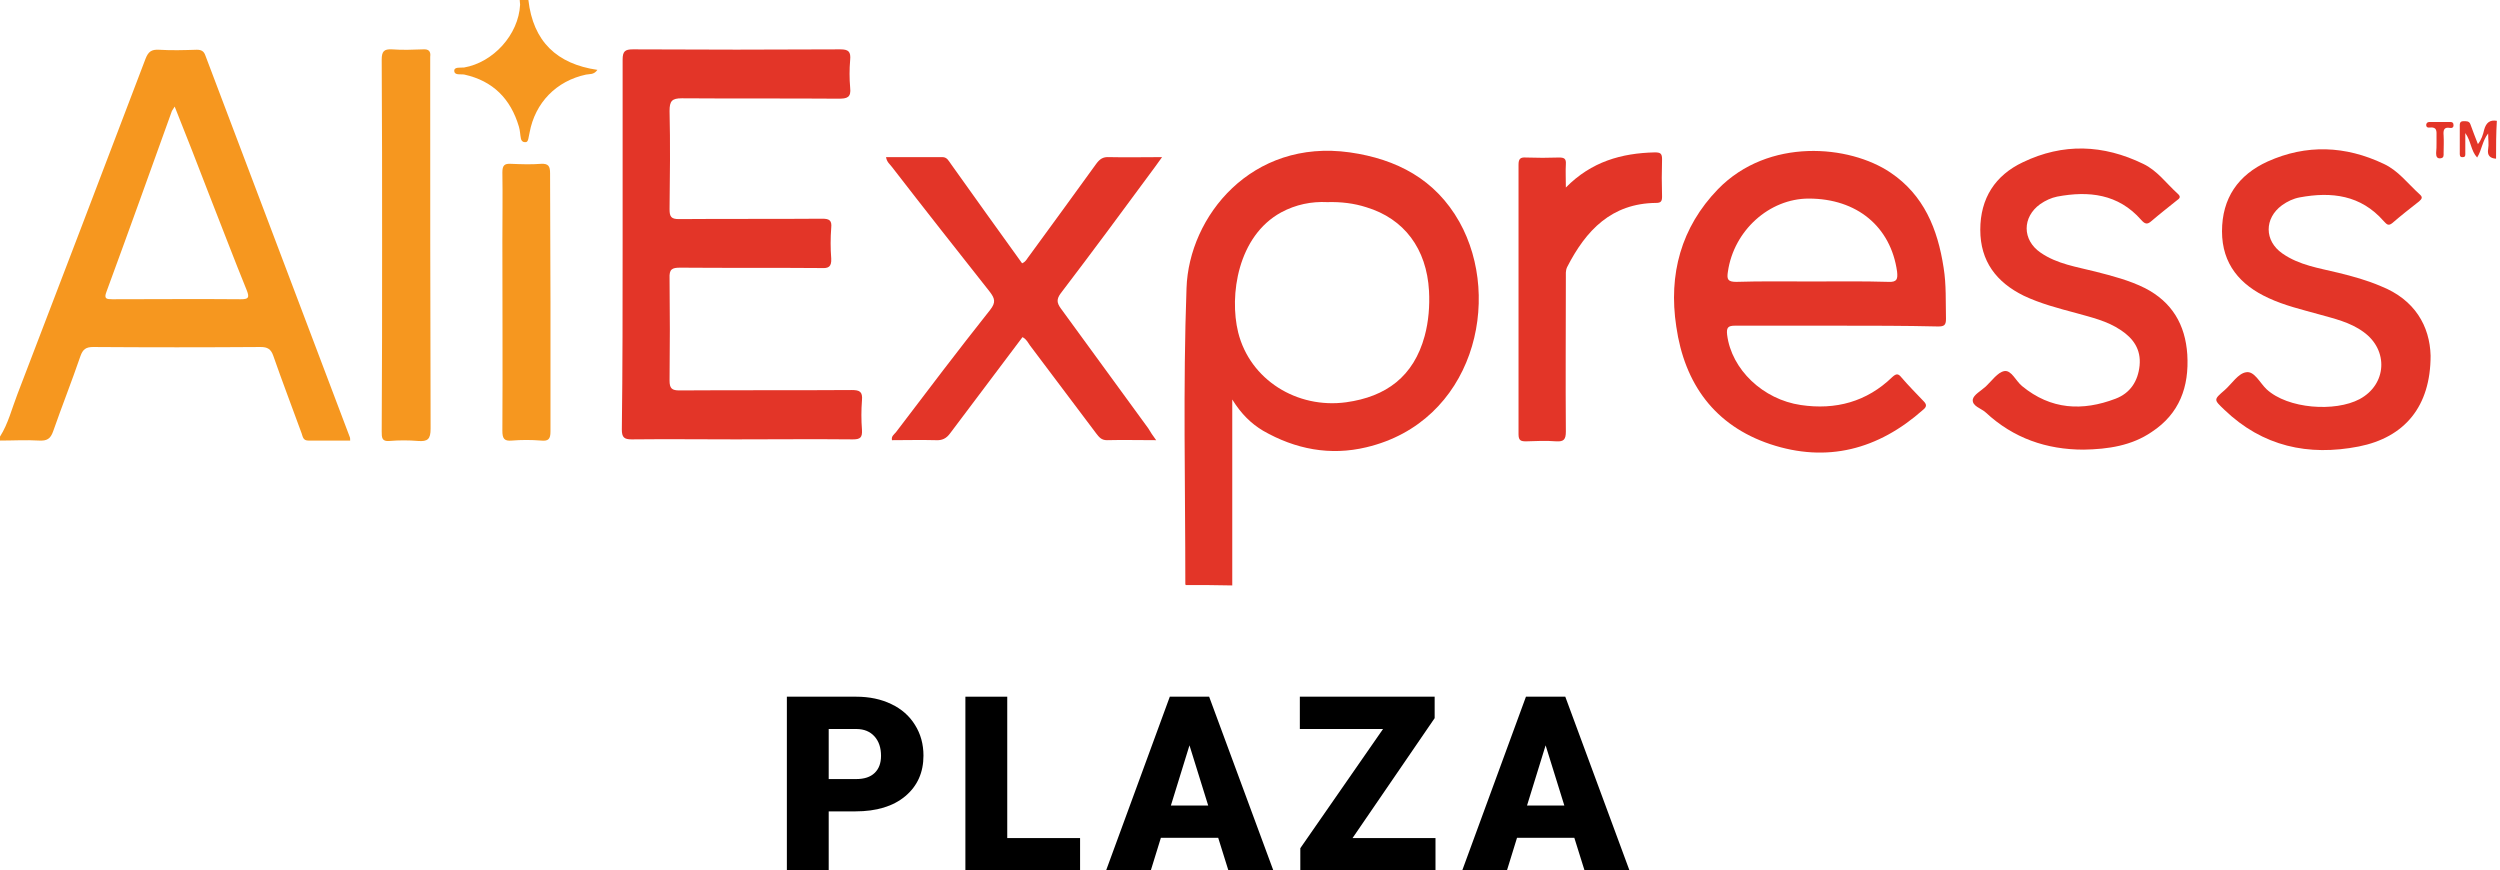 <?xml version="1.0" encoding="UTF-8"?> <svg xmlns="http://www.w3.org/2000/svg" width="158" height="55" viewBox="0 0 158 55" fill="none"> <path d="M74.938 36.975C74.938 36.95 74.913 36.925 74.913 36.925C74.913 30.688 74.763 24.425 74.988 18.213C75.137 13.672 79.1 8.757 85.305 9.63C88.27 10.055 90.713 11.327 92.233 14.022C94.999 18.962 93.105 26.671 86.352 28.268C84.059 28.817 81.866 28.392 79.822 27.22C79.075 26.771 78.452 26.172 77.879 25.249C77.879 29.266 77.879 33.133 77.879 37C76.906 36.975 75.91 36.975 74.938 36.975ZM83.884 12.774C82.888 12.724 81.891 12.924 80.969 13.423C78.227 14.92 77.679 18.662 78.252 21.007C79 24.001 81.966 25.848 85.081 25.423C87.598 25.074 89.342 23.802 90.04 21.232C90.289 20.309 90.364 19.336 90.314 18.388C90.165 15.718 88.744 13.822 86.352 13.098C85.579 12.849 84.757 12.749 83.884 12.774Z" fill="#E33528"></path> <path d="M0 27.594C0.523 26.771 0.748 25.823 1.097 24.924C3.813 17.864 6.504 10.778 9.196 3.718C9.37 3.268 9.57 3.119 10.043 3.144C10.841 3.194 11.638 3.169 12.436 3.144C12.71 3.144 12.884 3.219 12.984 3.518C16.024 11.552 19.065 19.585 22.105 27.619C22.13 27.669 22.13 27.744 22.13 27.844C21.233 27.844 20.361 27.844 19.488 27.844C19.164 27.844 19.139 27.619 19.065 27.395C18.467 25.748 17.843 24.126 17.27 22.48C17.121 22.055 16.896 21.931 16.473 21.931C12.934 21.956 9.42 21.956 5.881 21.931C5.433 21.931 5.233 22.08 5.084 22.504C4.536 24.101 3.913 25.673 3.364 27.245C3.19 27.744 2.966 27.869 2.467 27.844C1.645 27.794 0.822 27.844 0 27.844C0 27.744 0 27.669 0 27.594ZM11.04 6.736C10.965 6.861 10.915 6.936 10.866 7.011C9.495 10.828 8.124 14.645 6.729 18.438C6.554 18.887 6.729 18.912 7.103 18.912C9.819 18.912 12.51 18.887 15.227 18.912C15.7 18.912 15.775 18.812 15.601 18.363C14.778 16.342 14.006 14.296 13.208 12.275C12.51 10.454 11.788 8.608 11.04 6.736Z" fill="#F6971F"></path> <path d="M33.394 0C33.694 2.62 35.189 4.042 37.756 4.416C37.531 4.74 37.257 4.666 37.033 4.715C35.164 5.115 33.818 6.487 33.469 8.383C33.444 8.508 33.419 8.633 33.394 8.757C33.37 8.882 33.32 9.007 33.17 8.982C33.021 8.982 32.946 8.882 32.921 8.757C32.871 8.508 32.871 8.258 32.796 8.009C32.273 6.237 31.151 5.115 29.357 4.715C29.133 4.666 28.709 4.79 28.709 4.466C28.709 4.216 29.108 4.291 29.332 4.266C31.176 3.942 32.771 2.196 32.871 0.299C32.871 0.2 32.846 0.1 32.846 0C33.07 0 33.245 0 33.394 0Z" fill="#F6971F"></path> <path d="M157.751 10.03C157.377 10.005 157.178 9.83 157.252 9.406C157.302 9.132 157.252 8.832 157.252 8.433C156.879 8.907 156.854 9.481 156.555 9.955C156.156 9.531 156.181 8.932 155.807 8.408C155.807 8.882 155.807 9.281 155.807 9.655C155.807 9.78 155.832 9.93 155.657 9.93C155.433 9.955 155.458 9.78 155.458 9.631C155.458 9.082 155.458 8.558 155.458 8.009C155.458 7.859 155.433 7.66 155.682 7.66C155.857 7.66 156.056 7.635 156.131 7.859C156.281 8.258 156.43 8.682 156.604 9.107C156.829 8.832 156.928 8.508 157.003 8.183C157.128 7.759 157.352 7.56 157.801 7.635C157.751 8.458 157.751 9.231 157.751 10.03Z" fill="#E33528"></path> <path d="M39.35 15.419C39.35 11.527 39.35 7.66 39.35 3.767C39.35 3.243 39.5 3.119 39.998 3.119C44.359 3.144 48.746 3.144 53.107 3.119C53.63 3.119 53.78 3.268 53.73 3.792C53.68 4.366 53.68 4.965 53.73 5.539C53.805 6.163 53.531 6.237 53.007 6.237C49.693 6.212 46.403 6.237 43.089 6.212C42.465 6.212 42.316 6.387 42.316 7.011C42.366 9.082 42.341 11.152 42.316 13.223C42.316 13.697 42.416 13.847 42.914 13.847C45.93 13.822 48.945 13.847 51.961 13.822C52.409 13.822 52.584 13.922 52.534 14.396C52.484 15.044 52.484 15.693 52.534 16.342C52.559 16.866 52.359 16.966 51.911 16.941C48.945 16.916 45.955 16.941 42.989 16.916C42.465 16.916 42.291 17.015 42.316 17.589C42.341 19.735 42.341 21.881 42.316 24.051C42.316 24.55 42.465 24.675 42.939 24.675C46.578 24.65 50.216 24.675 53.83 24.65C54.328 24.65 54.527 24.75 54.477 25.299C54.428 25.922 54.428 26.546 54.477 27.17C54.502 27.644 54.378 27.769 53.904 27.769C51.437 27.744 48.97 27.769 46.503 27.769C44.31 27.769 42.117 27.744 39.924 27.769C39.45 27.769 39.3 27.644 39.3 27.145C39.35 23.228 39.35 19.311 39.35 15.419Z" fill="#E33528"></path> <path d="M116.058 20.583C113.914 20.583 111.796 20.583 109.653 20.583C109.204 20.583 109.105 20.708 109.154 21.157C109.429 23.353 111.422 25.249 113.815 25.598C116.008 25.922 117.977 25.398 119.596 23.827C119.846 23.602 119.97 23.602 120.17 23.852C120.618 24.376 121.092 24.85 121.565 25.349C121.765 25.548 121.79 25.698 121.54 25.898C118.699 28.417 115.46 29.266 111.871 28.068C108.382 26.895 106.463 24.276 105.94 20.633C105.441 17.34 106.239 14.371 108.581 11.951C111.771 8.682 116.88 9.156 119.472 10.903C121.59 12.325 122.462 14.471 122.836 16.916C123.011 17.988 122.961 19.086 122.986 20.159C122.986 20.558 122.861 20.633 122.487 20.633C120.369 20.583 118.226 20.583 116.058 20.583ZM114.488 17.789C116.108 17.789 117.727 17.764 119.347 17.814C119.896 17.839 119.945 17.639 119.896 17.165C119.497 14.321 117.354 12.55 114.313 12.55C111.821 12.55 109.578 14.57 109.204 17.165C109.13 17.639 109.179 17.814 109.728 17.814C111.298 17.764 112.893 17.789 114.488 17.789Z" fill="#E33528"></path> <path d="M73.069 27.819C71.922 27.819 70.951 27.794 69.954 27.819C69.605 27.819 69.455 27.619 69.281 27.394C67.885 25.548 66.49 23.677 65.094 21.831C64.969 21.656 64.87 21.431 64.621 21.307C63.1 23.328 61.58 25.349 60.06 27.369C59.811 27.719 59.537 27.843 59.138 27.819C58.216 27.794 57.294 27.819 56.372 27.819C56.322 27.569 56.496 27.469 56.621 27.32C58.59 24.725 60.558 22.13 62.577 19.585C62.951 19.111 62.876 18.862 62.552 18.438C60.484 15.818 58.415 13.198 56.372 10.553C56.247 10.379 56.048 10.254 55.998 9.93C57.194 9.93 58.39 9.93 59.562 9.93C59.861 9.93 59.96 10.179 60.11 10.379C61.605 12.475 63.1 14.57 64.596 16.641C64.845 16.541 64.92 16.317 65.069 16.142C66.465 14.221 67.885 12.3 69.281 10.354C69.505 10.055 69.704 9.905 70.103 9.93C71.175 9.955 72.222 9.93 73.443 9.93C73.243 10.204 73.119 10.379 72.994 10.553C71.025 13.223 69.056 15.893 67.038 18.537C66.764 18.912 66.789 19.136 67.038 19.485C68.882 22.005 70.726 24.55 72.57 27.07C72.72 27.32 72.844 27.519 73.069 27.819Z" fill="#E33528"></path> <path d="M131.683 28.417C129.341 28.417 127.247 27.694 125.503 26.072C125.204 25.798 124.63 25.673 124.68 25.249C124.73 24.949 125.204 24.7 125.503 24.425C125.877 24.076 126.25 23.527 126.674 23.453C127.123 23.378 127.397 24.076 127.795 24.401C129.615 25.898 131.608 25.997 133.702 25.199C134.624 24.85 135.122 24.101 135.222 23.103C135.322 22.08 134.823 21.382 134.026 20.858C133.178 20.284 132.182 20.059 131.21 19.785C130.088 19.485 128.942 19.186 127.895 18.687C126.176 17.839 125.154 16.517 125.154 14.521C125.154 12.525 126.101 11.078 127.845 10.254C130.387 9.032 132.929 9.132 135.446 10.354C136.343 10.778 136.917 11.601 137.639 12.25C137.864 12.45 137.739 12.55 137.565 12.674C137.041 13.098 136.493 13.523 135.97 13.972C135.695 14.221 135.546 14.146 135.322 13.897C133.876 12.25 132.007 12.051 130.013 12.425C129.64 12.5 129.266 12.674 128.942 12.899C127.795 13.722 127.795 15.169 128.967 15.968C130.013 16.691 131.259 16.866 132.431 17.165C133.502 17.44 134.574 17.714 135.571 18.213C137.265 19.086 138.113 20.508 138.237 22.405C138.362 24.451 137.739 26.147 135.995 27.295C134.724 28.168 133.228 28.392 131.683 28.417Z" fill="#E33528"></path> <path d="M153.614 22.479C153.614 25.698 151.969 27.644 149.078 28.218C145.888 28.842 142.998 28.218 140.58 25.898C139.907 25.249 139.882 25.274 140.605 24.65C141.054 24.251 141.452 23.602 141.951 23.527C142.474 23.427 142.823 24.201 143.247 24.6C144.593 25.848 147.583 26.047 149.128 25.224C150.848 24.301 150.972 22.13 149.377 20.983C148.53 20.359 147.508 20.134 146.536 19.86C145.465 19.56 144.393 19.311 143.371 18.837C141.577 18.014 140.431 16.691 140.431 14.62C140.431 12.525 141.452 11.053 143.322 10.204C145.764 9.107 148.231 9.206 150.648 10.354C151.57 10.778 152.169 11.601 152.916 12.275C153.116 12.45 153.091 12.55 152.891 12.724C152.318 13.173 151.745 13.622 151.197 14.096C150.922 14.321 150.823 14.146 150.648 13.972C149.203 12.325 147.359 12.101 145.34 12.475C144.941 12.55 144.568 12.724 144.219 12.974C143.097 13.797 143.097 15.219 144.244 16.017C145.315 16.766 146.561 16.941 147.782 17.24C148.705 17.465 149.602 17.714 150.474 18.088C152.617 18.937 153.564 20.608 153.614 22.479Z" fill="#E33528"></path> <path d="M24.149 15.469C24.149 11.577 24.149 7.66 24.124 3.767C24.124 3.243 24.273 3.094 24.772 3.119C25.42 3.169 26.093 3.144 26.741 3.119C27.089 3.094 27.239 3.243 27.189 3.593C27.189 3.693 27.189 3.792 27.189 3.917C27.189 11.651 27.189 19.361 27.214 27.095C27.214 27.744 27.04 27.919 26.416 27.869C25.818 27.819 25.22 27.819 24.622 27.869C24.124 27.919 24.124 27.644 24.124 27.27C24.149 23.303 24.149 19.386 24.149 15.469Z" fill="#F6971F"></path> <path d="M98.962 11.851C100.582 10.204 102.5 9.68 104.569 9.631C104.918 9.631 105.042 9.68 105.042 10.055C105.018 10.853 105.018 11.651 105.042 12.425C105.042 12.724 104.968 12.824 104.669 12.824C101.853 12.849 100.233 14.546 99.037 16.891C98.937 17.115 98.962 17.34 98.962 17.564C98.962 20.808 98.937 24.026 98.962 27.27C98.962 27.769 98.837 27.919 98.364 27.893C97.741 27.844 97.093 27.869 96.445 27.893C96.121 27.893 95.971 27.844 95.971 27.444C95.971 21.756 95.971 16.092 95.971 10.404C95.971 10.03 96.096 9.93 96.445 9.955C97.142 9.98 97.84 9.98 98.538 9.955C98.862 9.955 98.987 10.03 98.962 10.379C98.937 10.803 98.962 11.252 98.962 11.851Z" fill="#E33528"></path> <path d="M34.79 19.061C34.79 21.806 34.79 24.525 34.79 27.27C34.79 27.744 34.665 27.893 34.192 27.844C33.569 27.794 32.971 27.794 32.348 27.844C31.849 27.893 31.75 27.694 31.75 27.22C31.774 23.228 31.75 19.211 31.75 15.219C31.75 13.772 31.774 12.35 31.75 10.903C31.75 10.454 31.874 10.329 32.298 10.354C32.921 10.379 33.569 10.404 34.192 10.354C34.665 10.329 34.765 10.504 34.765 10.953C34.765 13.622 34.79 16.342 34.79 19.061Z" fill="#F6971F"></path> <path d="M153.988 9.032C153.988 8.882 153.988 8.732 153.988 8.608C153.988 8.308 154.037 8.009 153.564 8.059C153.439 8.084 153.315 8.034 153.34 7.859C153.365 7.734 153.464 7.709 153.564 7.709C153.988 7.709 154.411 7.709 154.86 7.709C154.984 7.709 155.059 7.759 155.059 7.884C155.084 8.059 154.959 8.109 154.835 8.084C154.436 8.009 154.411 8.258 154.436 8.558C154.461 8.932 154.436 9.306 154.436 9.68C154.436 9.83 154.461 9.98 154.237 10.005C154.012 10.03 153.963 9.88 153.963 9.68C153.988 9.431 153.988 9.231 153.988 9.032Z" fill="#E33528"></path> <path d="M52.374 51.279V55H49.73V44.031H54.106C54.945 44.031 55.686 44.187 56.329 44.498C56.977 44.805 57.476 45.244 57.828 45.817C58.185 46.384 58.363 47.03 58.363 47.753C58.363 48.822 57.979 49.679 57.21 50.322C56.447 50.959 55.397 51.279 54.061 51.279H52.374ZM52.374 49.237H54.106C54.619 49.237 55.008 49.109 55.274 48.853C55.545 48.596 55.681 48.235 55.681 47.768C55.681 47.256 55.543 46.846 55.267 46.54C54.99 46.233 54.614 46.078 54.137 46.073H52.374V49.237Z" fill="black"></path> <path d="M63.658 52.966H68.261V55H61.013V44.031H63.658V52.966Z" fill="black"></path> <path d="M76.991 52.951H73.367L72.734 55H69.909L73.932 44.031H76.418L80.471 55H77.631L76.991 52.951ZM74 50.909H76.358L75.175 47.105L74 50.909Z" fill="black"></path> <path d="M85.48 52.966H90.723V55H82.18V53.606L87.408 46.073H82.15V44.031H90.67V45.387L85.48 52.966Z" fill="black"></path> <path d="M99.498 52.951H95.875L95.242 55H92.417L96.44 44.031H98.926L102.979 55H100.139L99.498 52.951ZM96.508 50.909H98.866L97.683 47.105L96.508 50.909Z" fill="black"></path> </svg> 